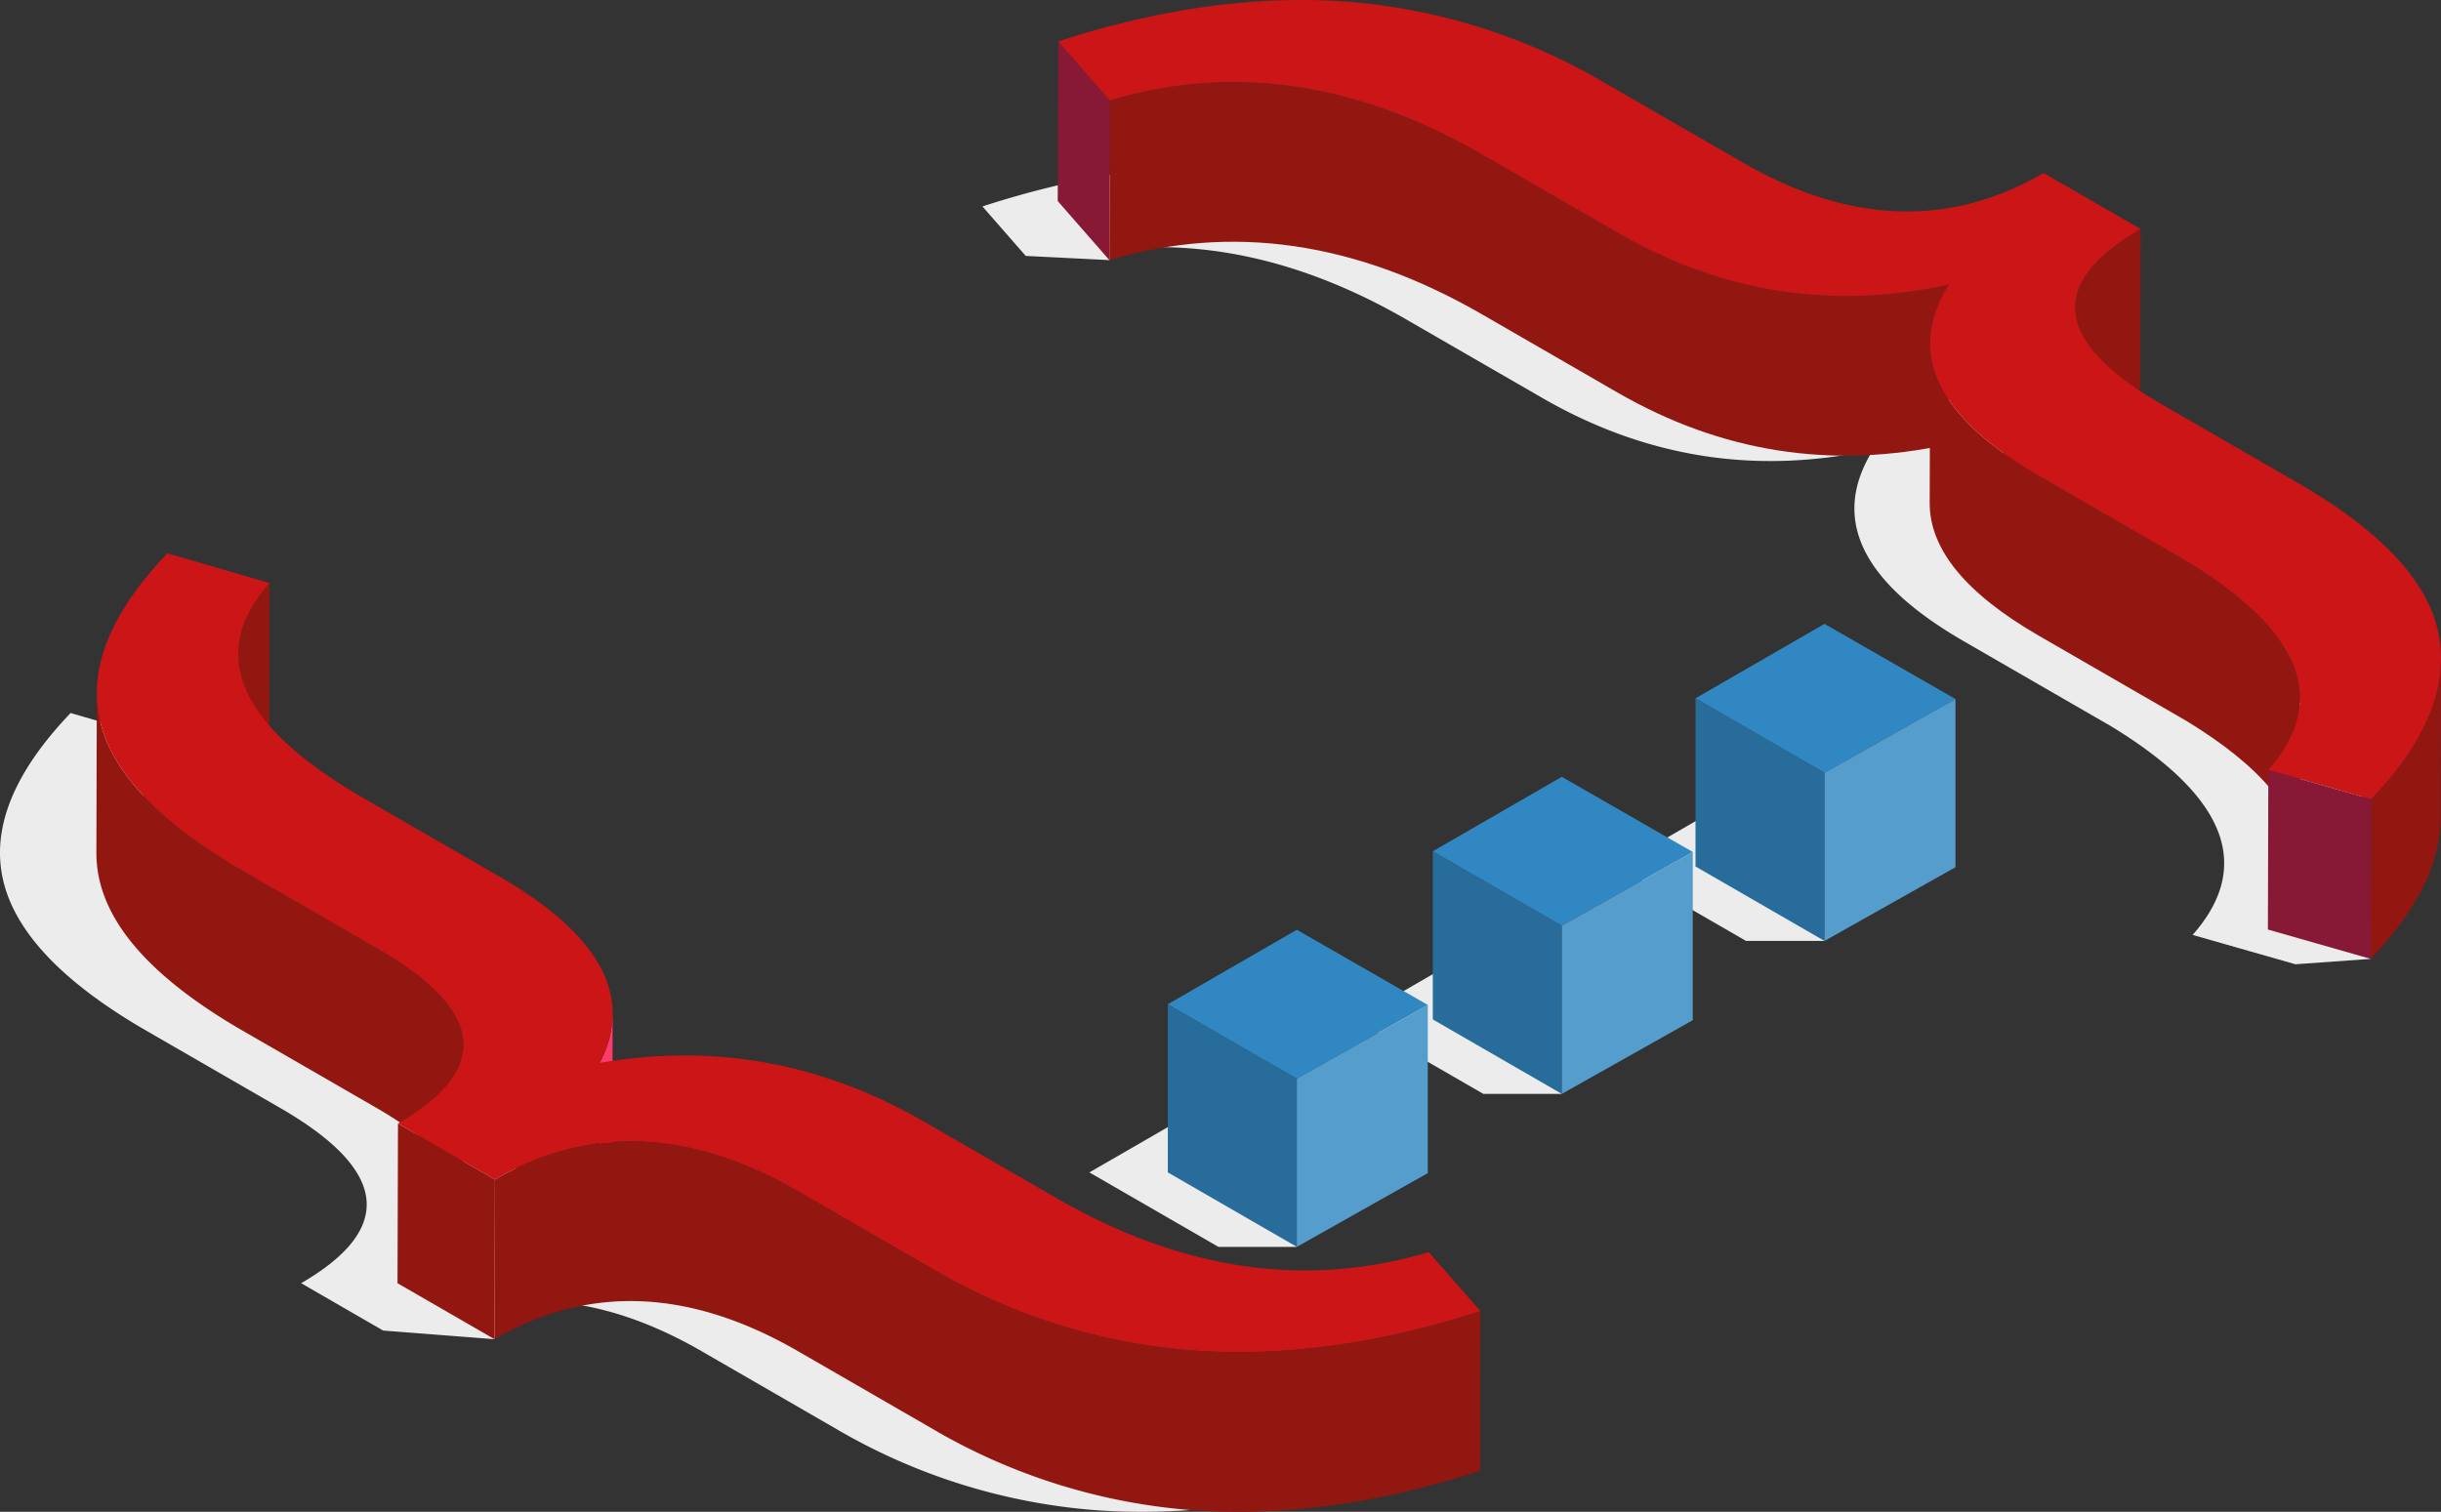 <svg xmlns="http://www.w3.org/2000/svg" viewBox="0 0 487.473 302"><rect x="0" y="0" width="487.473" height="302" fill="#333333" stroke="none"/><defs><style>.cls-1{isolation:isolate;}.cls-2{fill:#ececec;mix-blend-mode:multiply;}.cls-3{fill:#921710;}.cls-4{fill:#fc3a6c;}.cls-5{fill:#cb1517;}.cls-6{fill:#286c9b;}.cls-7{fill:#3087c2;}.cls-8{fill:#559dcd;}.cls-9{fill:#871937;}</style></defs><g class="cls-1"><g id="Layer_2" data-name="Layer 2"><g id="Testimonial"><path class="cls-2" d="M265.991,282.017l10.317,11.799q-30.171,9.791-57.342,7.867a120.652,120.652,0,0,1-52.282-16.428l-26.58-15.346q-17.42-10.057-33.597-10.008c-4.726.015-7.752,7.617-7.752,7.617l-22.233-1.724-16.38-9.457q28.132-16.349-4.191-35.014l-27.781-16.04Q3.988,191.018.573,175.593t13.528-33.163l20.404,5.938q-18.79,21.288,18.88,43.033l26.984,15.579q30.319,17.505,20.05,37.248,34.181-5.939,64.77,11.723l27.515,15.886Q229.837,292.812,265.991,282.017Z"/><path class="cls-3" d="M47.498,162.542l.09-31.896q.02-7.112,6.253-14.174l-.09,31.896Q47.518,155.43,47.498,162.542Z"/><path class="cls-3" d="M75.287,189.427,47.506,173.388q-24.181-14.265-27.596-29.69a24.171,24.171,0,0,1-.573-5.31l-.09,31.896a24.177,24.177,0,0,0,.573,5.31q3.41,15.422,27.596,29.69l27.781,16.04q17.31,9.994,17.283,19.324l.09-31.896Q92.596,199.421,75.287,189.427Z"/><path class="cls-4" d="M122.353,202.537l-.09,31.896a21.247,21.247,0,0,1-2.599,9.796l.09-31.896A21.244,21.244,0,0,0,122.353,202.537Z"/><polygon class="cls-3" points="98.845 235.623 98.754 267.518 79.387 256.336 79.478 224.441 98.845 235.623"/><path class="cls-5" d="M285.327,250.121,295.644,261.92q-30.171,9.791-57.342,7.867a120.65,120.65,0,0,1-52.282-16.428l-26.58-15.346q-32.457-18.739-60.596-2.391L79.478,224.441q28.132-16.348-4.191-35.014l-27.781-16.04q-24.181-14.265-27.596-29.69t13.528-33.163l20.404,5.938q-18.79,21.288,18.879,43.033l26.984,15.579q30.319,17.505,20.05,37.247,34.181-5.939,64.77,11.723L212.04,239.942Q249.174,260.916,285.327,250.121Z"/><path class="cls-3" d="M238.302,269.787a120.65,120.65,0,0,1-52.282-16.428l-26.58-15.346q-32.457-18.739-60.596-2.391l-.09,31.896q28.132-16.349,60.596,2.391l26.58,15.346a120.651,120.651,0,0,0,52.282,16.428q27.172,1.93,57.342-7.867l.09-31.896Q265.474,271.712,238.302,269.787Z"/><polygon class="cls-2" points="364.357 187.962 348.69 187.962 322.929 173.089 348.69 158.216 364.357 187.962"/><polygon class="cls-6" points="364.357 154.365 364.357 187.962 338.597 173.089 338.597 139.492 364.357 154.365"/><polygon class="cls-7" points="390.51 139.638 364.357 154.365 338.597 139.492 364.357 124.619 390.51 139.638"/><polygon class="cls-8" points="390.51 173.235 364.357 187.962 364.357 154.365 390.51 139.638 390.51 173.235"/><polygon class="cls-2" points="311.898 218.518 296.23 218.518 270.47 203.645 296.23 188.772 311.898 218.518"/><polygon class="cls-6" points="311.898 184.921 311.898 218.518 286.137 203.645 286.137 170.048 311.898 184.921"/><polygon class="cls-7" points="338.051 170.194 311.898 184.921 286.137 170.048 311.898 155.175 338.051 170.194"/><polygon class="cls-8" points="338.051 203.791 311.898 218.518 311.898 184.921 338.051 170.194 338.051 203.791"/><polygon class="cls-2" points="258.978 249.073 243.311 249.073 217.551 234.2 243.311 219.326 258.978 249.073"/><polygon class="cls-6" points="258.978 215.476 258.978 249.073 233.218 234.2 233.218 200.603 258.978 215.476"/><polygon class="cls-7" points="285.132 200.749 258.978 215.476 233.218 200.603 258.978 185.73 285.132 200.749"/><polygon class="cls-8" points="285.132 234.346 258.978 249.073 258.978 215.476 285.132 200.749 285.132 234.346"/><path class="cls-2" d="M412.363,78.715q-28.137,16.351,4.325,35.091l26.98,15.577q25.112,14.498,28.199,30.193c1.879,9.586,1.57,31.97,1.57,31.97l-15.032,1.076-20.535-5.862q18.253-20.67-16.347-41.722l-29.386-16.966q-30.857-17.816-18.054-38.252-34.976,7.636-66.099-10.335l-27.115-15.655q-27.581-15.924-54.635-14.316a6.053,6.053,0,0,0-4.688,2.445l-16.705-.838-8.644-9.886q30.166-9.794,57.006-7.983a119.445,119.445,0,0,1,51.679,16.002l28.05,16.195q31.929,18.434,60.061,2.082Z"/><polygon class="cls-9" points="221.639 20.065 221.548 51.961 211.231 40.161 211.322 8.266 221.639 20.065"/><path class="cls-3" d="M414.332,93.309l.09-31.896q.023-8.092,13.063-15.67l-.09,31.896Q414.354,85.218,414.332,93.309Z"/><path class="cls-3" d="M323.108,46.515,295.993,30.86q-37.67-21.749-74.354-10.795l-.09,31.896Q258.234,41.01,295.903,62.756l27.115,15.655q31.126,17.971,66.099,10.335l.09-31.896Q354.231,64.486,323.108,46.515Z"/><path class="cls-3" d="M436.647,112.067,407.262,95.101Q385.413,82.487,385.452,68.56l-.09,31.896q-.04,13.928,21.809,26.541l29.386,16.966q22.69,13.807,22.651,27.446l.09-31.896Q459.337,125.873,436.647,112.067Z"/><path class="cls-3" d="M487.473,131.642l-.09,31.896q-.038,13.418-13.944,28.009l.09-31.896Q487.435,145.06,487.473,131.642Z"/><path class="cls-5" d="M427.485,45.743q-28.137,16.351,4.325,35.091l26.98,15.577Q483.903,110.91,486.99,126.605q3.076,15.694-13.461,33.046l-20.535-5.862q18.253-20.67-16.347-41.722L407.262,95.101Q376.404,77.286,389.207,56.85q-34.976,7.636-66.099-10.335L295.993,30.86q-37.67-21.749-74.354-10.795L211.322,8.266q30.166-9.794,57.006-7.983A119.443,119.443,0,0,1,320.007,16.285l28.05,16.195q31.929,18.434,60.061,2.082Z"/><polygon class="cls-9" points="473.529 159.651 473.438 191.547 452.904 185.685 452.994 153.789 473.529 159.651"/></g></g></g></svg>